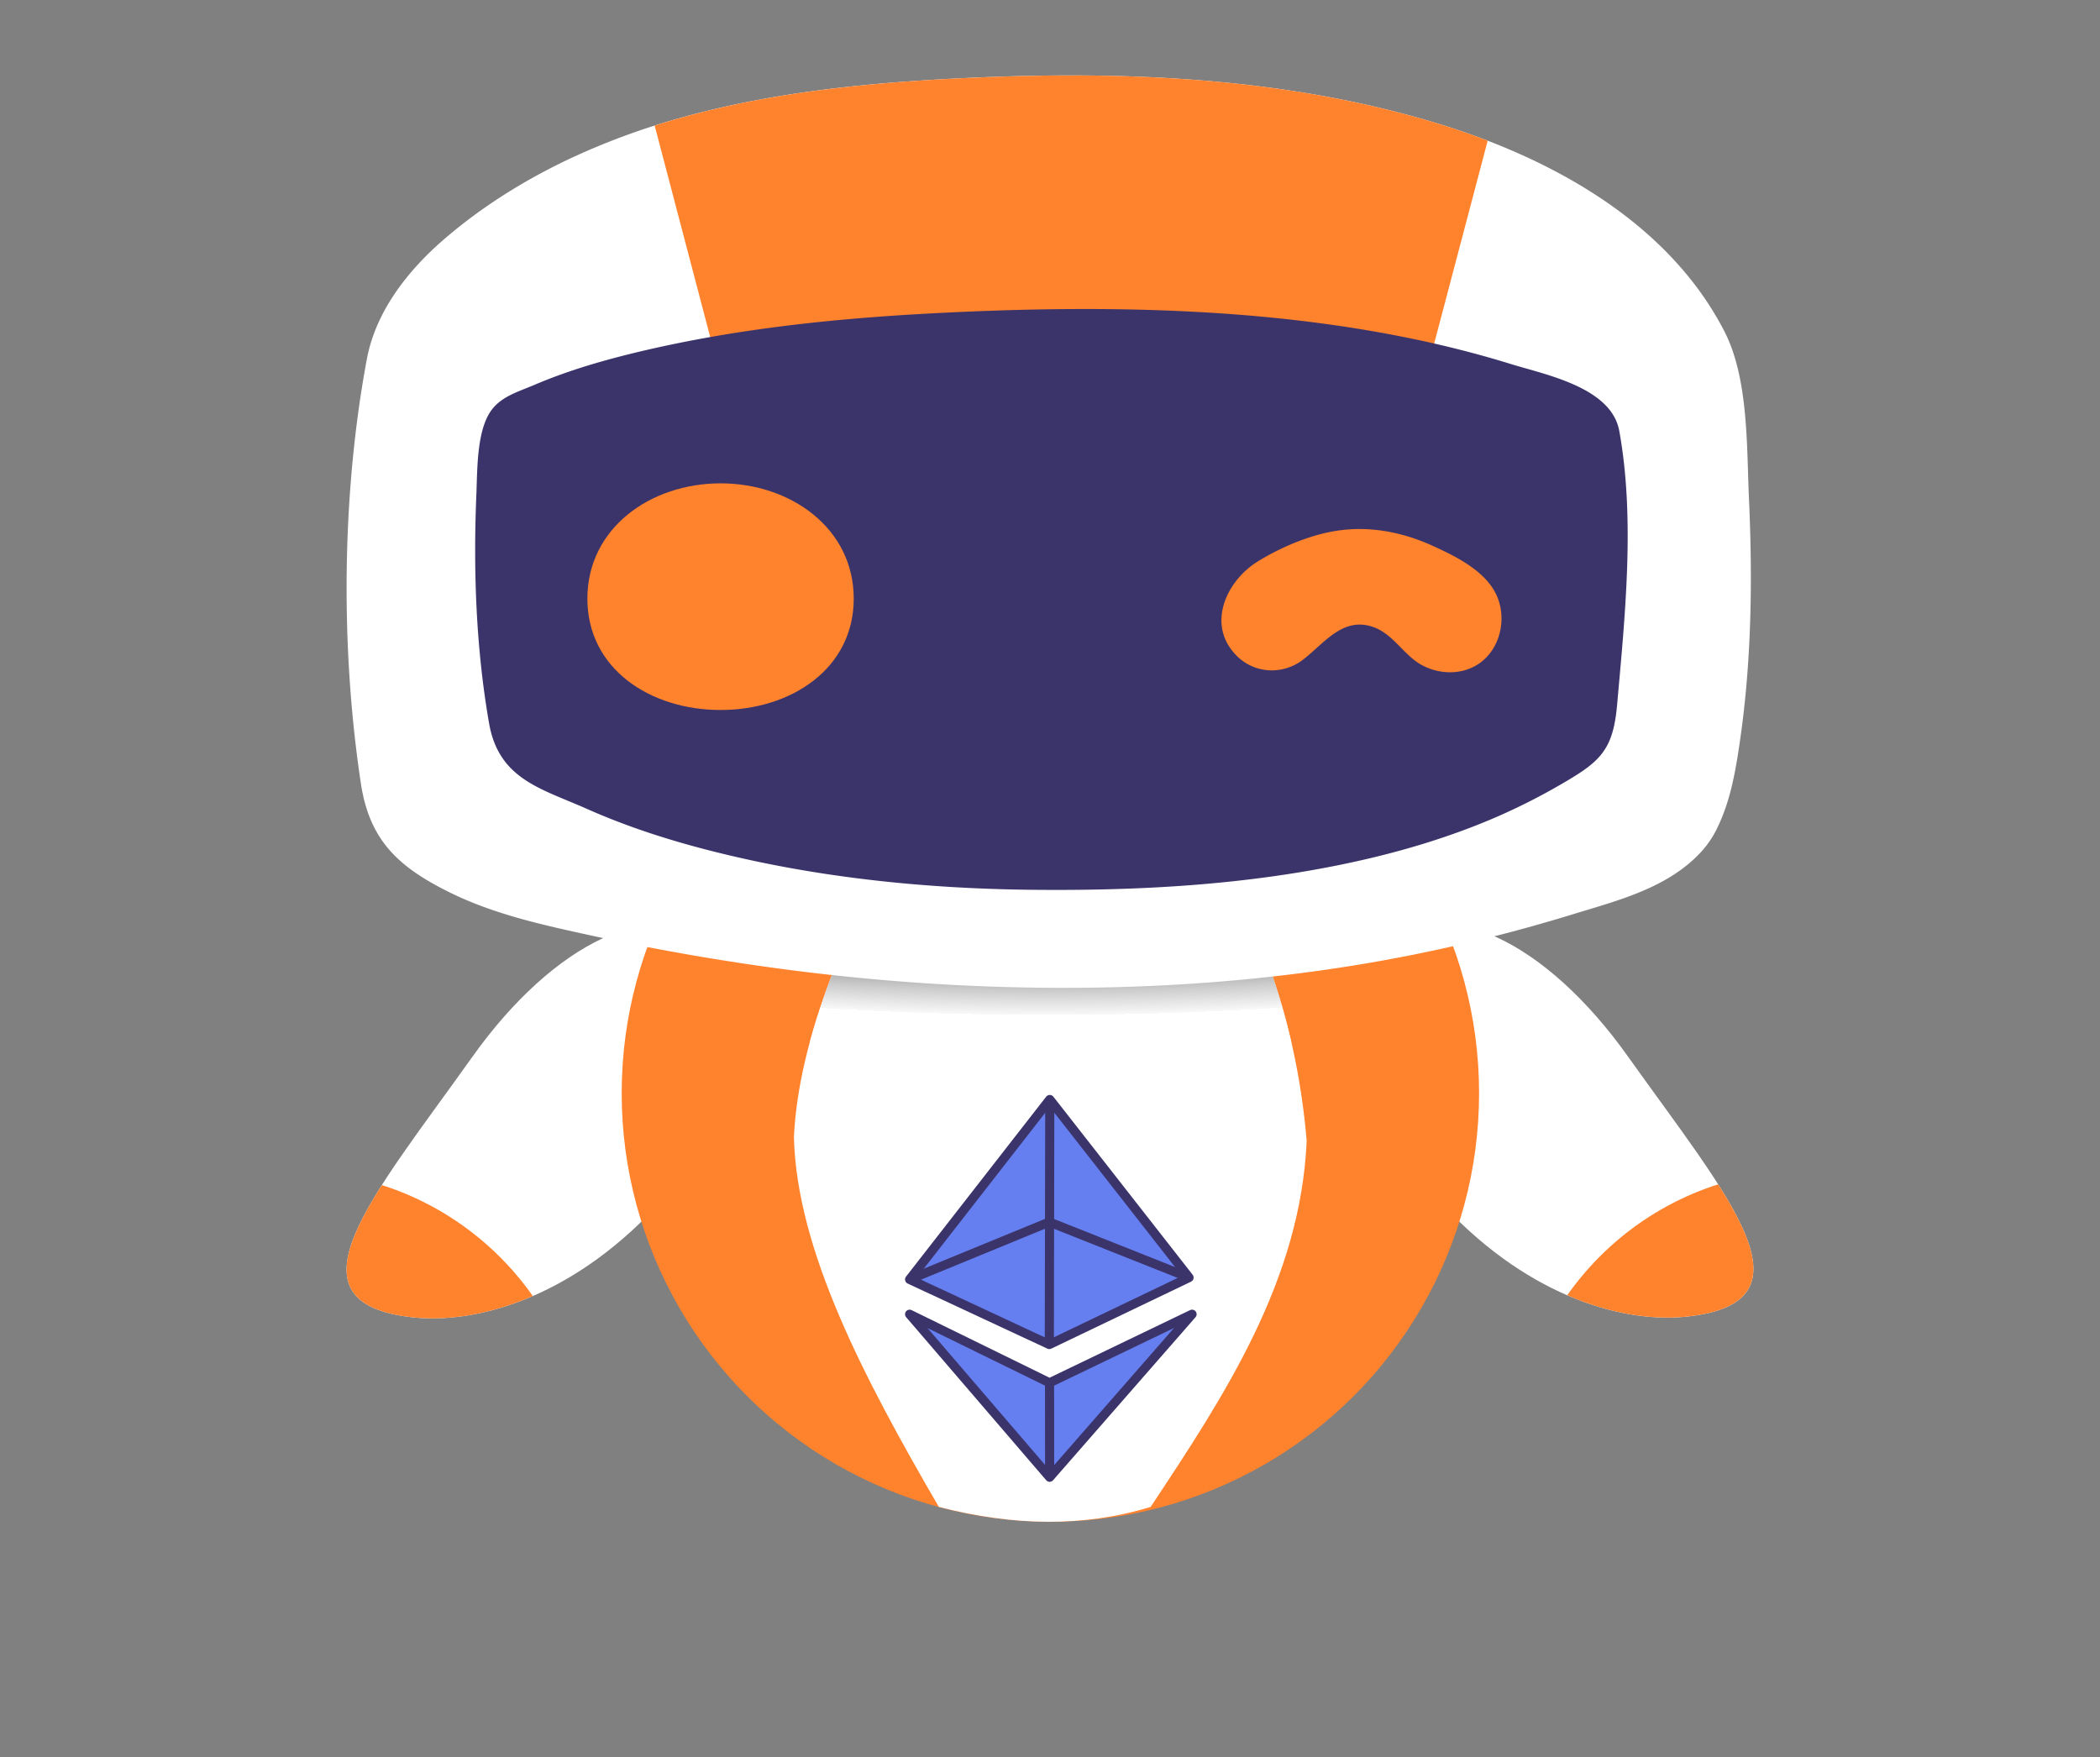 <svg xmlns="http://www.w3.org/2000/svg" xmlns:xlink="http://www.w3.org/1999/xlink" id="Layer_1" data-name="Layer 1" viewBox="0 0 1150.04 962.44"><rect x="0" y="0" width="1150.04" height="962.44" fill="#808080" stroke="none"/><defs><style>.cls-1,.cls-10{fill:none}.cls-2{fill:#fff}.cls-3{clip-path:url(#clip-path)}.cls-4{fill:#ff822d}.cls-5{clip-path:url(#clip-path-2)}.cls-6{fill:url(#radial-gradient)}.cls-7{clip-path:url(#clip-path-3)}.cls-8{fill:#3b346b;stroke-miterlimit:10;stroke-width:3.27px}.cls-10,.cls-8,.cls-9{stroke:#3b346b}.cls-9{fill:#657ff0}.cls-10,.cls-9{stroke-linejoin:round;stroke-width:5px}.cls-11{clip-path:url(#clip-path-4)}</style><clipPath id="clip-path" transform="translate(-385.01 -102.69)"><path d="M1175.54,763c48.8,52.12,100.89,64.19,132.81,60.87,74.21-7.73,22.3-66.42-31.86-142.58-45-63.3-101.23-89.87-132.82-60.88C1117.23,644.69,1126.18,710.31,1175.54,763Z" class="cls-1"/></clipPath><clipPath id="clip-path-2" transform="translate(-385.01 -102.69)"><path d="M1015.15,928.05c-36.54,11.25-75.36,10.51-116,0-41.24-70.95-77.86-140.83-79.36-202.55,2.6-54.45,29-115.8,63.76-179.54H1036.6c34.37,51.94,58.06,110.91,64,181.59C1097.28,803.81,1055.59,867.12,1015.15,928.05Z" class="cls-1"/></clipPath><radialGradient id="radial-gradient" cx="959.31" cy="431.61" r="324.26" gradientTransform="translate(2254.13 -527.7) rotate(90) scale(1 3)" gradientUnits="userSpaceOnUse"><stop offset="0"/><stop offset=".27" stop-color="#020202"/><stop offset=".37" stop-color="#0b0b0b" stop-opacity=".99"/><stop offset=".44" stop-color="#1a1a1a" stop-opacity=".98"/><stop offset=".5" stop-color="#2f2f2f" stop-opacity=".96"/><stop offset=".55" stop-color="#4a4a4a" stop-opacity=".94"/><stop offset=".59" stop-color="#6c6c6c" stop-opacity=".92"/><stop offset=".63" stop-color="#959595" stop-opacity=".88"/><stop offset=".66" stop-color="#c4c4c4" stop-opacity=".85"/><stop offset=".7" stop-color="#f7f7f7" stop-opacity=".81"/><stop offset=".7" stop-color="#fff" stop-opacity=".8"/></radialGradient><clipPath id="clip-path-3" transform="translate(-385.01 -102.69)"><path d="M1352.47,397.43c.19,15.29-.27,30.62-.87,45.74-1.32,33.34-3.31,69.43-19.77,99.31-20.55,37.31-59,52.9-97.76,64.27-169.84,49.78-352.44,46-525.38,8.32-31.86-6.93-64.73-16-91-36.13-31.67-24.24-43.56-60-46.92-98.67-5.15-59.1-5.26-124.47,15.14-180.86,9-24.74,22-48.07,42-65.4,21.59-18.69,46.13-33.79,72-45.71A385.92,385.92,0,0,1,753,168.58c51.11-14.93,104.51-20.38,157.7-23,87.51-4.31,176.54-.93,260.43,24.39,64,19.32,127.68,54.78,158.24,114.26C1347.17,318.91,1352,358,1352.47,397.43Z" class="cls-1"/></clipPath><clipPath id="clip-path-4" transform="translate(-385.01 -102.69)"><path d="M744.51,763.43c-48.8,52.12-100.89,64.19-132.82,60.87-74.2-7.73-22.29-66.42,31.87-142.58,45-63.3,101.23-89.87,132.82-60.88C802.82,645.1,793.87,710.72,744.51,763.43Z" class="cls-1"/></clipPath></defs><path d="M1175.54,763c48.8,52.12,100.89,64.19,132.81,60.87,74.21-7.73,22.3-66.42-31.86-142.58-45-63.3-101.23-89.87-132.82-60.88C1117.23,644.69,1126.18,710.31,1175.54,763Z" class="cls-2" transform="translate(-385.01 -102.69)"/><g class="cls-3"><circle cx="989.61" cy="801.6" r="160.43" class="cls-4"/></g><path d="M744.51,763.43c-48.8,52.12-100.89,64.19-132.82,60.87-74.2-7.73-22.29-66.42,31.87-142.58,45-63.3,101.23-89.87,132.82-60.88C802.82,645.1,793.87,710.72,744.51,763.43Z" class="cls-2" transform="translate(-385.01 -102.69)"/><circle cx="575.23" cy="598.75" r="234.77" class="cls-4"/><path d="M1015.15,928.05c-36.54,11.25-75.36,10.51-116,0-41.24-70.95-77.86-140.83-79.36-202.55,2.6-54.45,29-115.8,63.76-179.54H1036.6c34.37,51.94,58.06,110.91,64,181.59C1097.28,803.81,1055.59,867.12,1015.15,928.05Z" class="cls-2" transform="translate(-385.01 -102.69)"/><g class="cls-5"><path d="M1317.39,606.14c-18.17,20.47-46,27.38-71.18,35.1A898.53,898.53,0,0,1,1157,663.72c-76.87,15.24-155.81,19.92-234,16.89-72.07-2.79-143.83-12.48-214.29-27.81-26.2-5.69-52.95-11.55-77.15-23.46-28.62-14.08-44.26-28.81-48.95-60C571.38,495,572.09,411,585.88,337.14c4.83-25.86,22-48.07,42-65.4C649.43,253.05,674,238,699.88,226A385.79,385.79,0,0,1,753,206.31c51.11-14.93,104.52-20.38,157.7-23,87.52-4.31,176.54-.92,260.43,24.39,64,19.32,127.69,54.78,158.25,114.26,13.3,25.88,12.15,63.44,13.44,91.62,2,43.93,1.44,88.59-4.87,132.18-2.32,16-5.05,32.32-12,47.07A54.24,54.24,0,0,1,1317.39,606.14Z" class="cls-6" transform="translate(-385.01 -102.69)"/></g><path d="M1317.4,568.41c-18.17,20.47-46,27.38-71.19,35.1A897.83,897.83,0,0,1,1157,626c-76.87,15.24-155.8,19.92-234,16.89-72.08-2.79-143.84-12.48-214.3-27.81-26.19-5.7-52.94-11.55-77.15-23.46-28.62-14.08-44.25-28.82-48.94-60-11.2-74.37-10.49-158.41,3.3-232.23,4.83-25.86,22-48.07,42-65.4,21.59-18.69,46.13-33.79,72-45.71A385.92,385.92,0,0,1,753,168.58c51.11-14.93,104.51-20.38,157.7-23,87.51-4.31,176.54-.93,260.43,24.39,64,19.32,127.68,54.78,158.25,114.26,13.29,25.88,12.15,63.44,13.43,91.62,2,43.93,1.45,88.59-4.86,132.18-2.32,16-5,32.32-12,47.07A54.24,54.24,0,0,1,1317.4,568.41Z" class="cls-2" transform="translate(-385.01 -102.69)"/><g class="cls-7"><polygon points="727.45 407.95 446.59 404.19 340.46 0 835.03 0 727.45 407.95" class="cls-4"/></g><path d="M1264.84,507.88c-4.25,9.81-12,15-26,23.12a340.27,340.27,0,0,1-36.61,18.39c-26.39,11.26-54.1,19.27-82.17,25.08C1064.34,586,1007.12,589,950.37,588.42c-57.83-.59-116.1-6.48-172.3-20.46-24.24-6-48.2-13.59-71.05-23.75-24.94-11.1-47.38-15.88-52.56-45.61-7.15-41-8.68-83.55-6.94-125,.52-12.51.19-31.58,6.37-42.82,5-9.17,14.8-11.67,24.31-15.73,18.87-8.08,38.77-13.77,58.72-18.48,51-12,103.53-17.62,155.76-20.46,105-5.7,218.08-3.81,319.33,27.55,18.71,5.79,54,12.56,58.16,35.31,8.71,48,3.09,101.21-1.19,149.53C1268.24,496.78,1267,502.92,1264.84,507.88Z" class="cls-8" transform="translate(-385.01 -102.69)"/><path d="M852.55,430.57c0,38.48-34.46,61-72.93,61s-72.94-22.48-72.94-61,34.46-63.14,72.94-63.14S852.55,392.09,852.55,430.57Z" class="cls-4" transform="translate(-385.01 -102.69)"/><path d="M1081.17,469.87a27.14,27.14,0,0,1-19.41-8.51c-16-16.74-5.24-40.34,11.83-51,12.67-7.91,29-14.8,43.76-17,17.74-2.69,35.71.79,51.94,8.15,12.59,5.7,28.85,13.62,35.12,26.82,6,12.7,2.48,29.47-9.22,37.68-9.12,6.39-21.39,6.25-31.08,1.2-10.51-5.48-15.95-17.48-27.63-21.28-16.3-5.3-26.44,9.24-37.78,18A28.15,28.15,0,0,1,1081.17,469.87Z" class="cls-4" transform="translate(-385.01 -102.69)"/><polygon points="574.65 736.43 498.14 700.77 574.9 602.22 651.17 699.75 574.65 736.43" class="cls-9"/><polygon points="574.82 809.12 498.14 719.83 574.77 757.39 652.82 719.83 574.82 809.12" class="cls-9"/><line x1="574.9" x2="574.65" y1="602.22" y2="736.43" class="cls-9"/><polyline points="498.14 700.77 574.65 669.33 651.17 699.75" class="cls-10"/><line x1="574.77" x2="574.82" y1="757.39" y2="809.12" class="cls-9"/><g class="cls-11"><circle cx="160.43" cy="802.01" r="160.43" class="cls-4"/></g></svg>